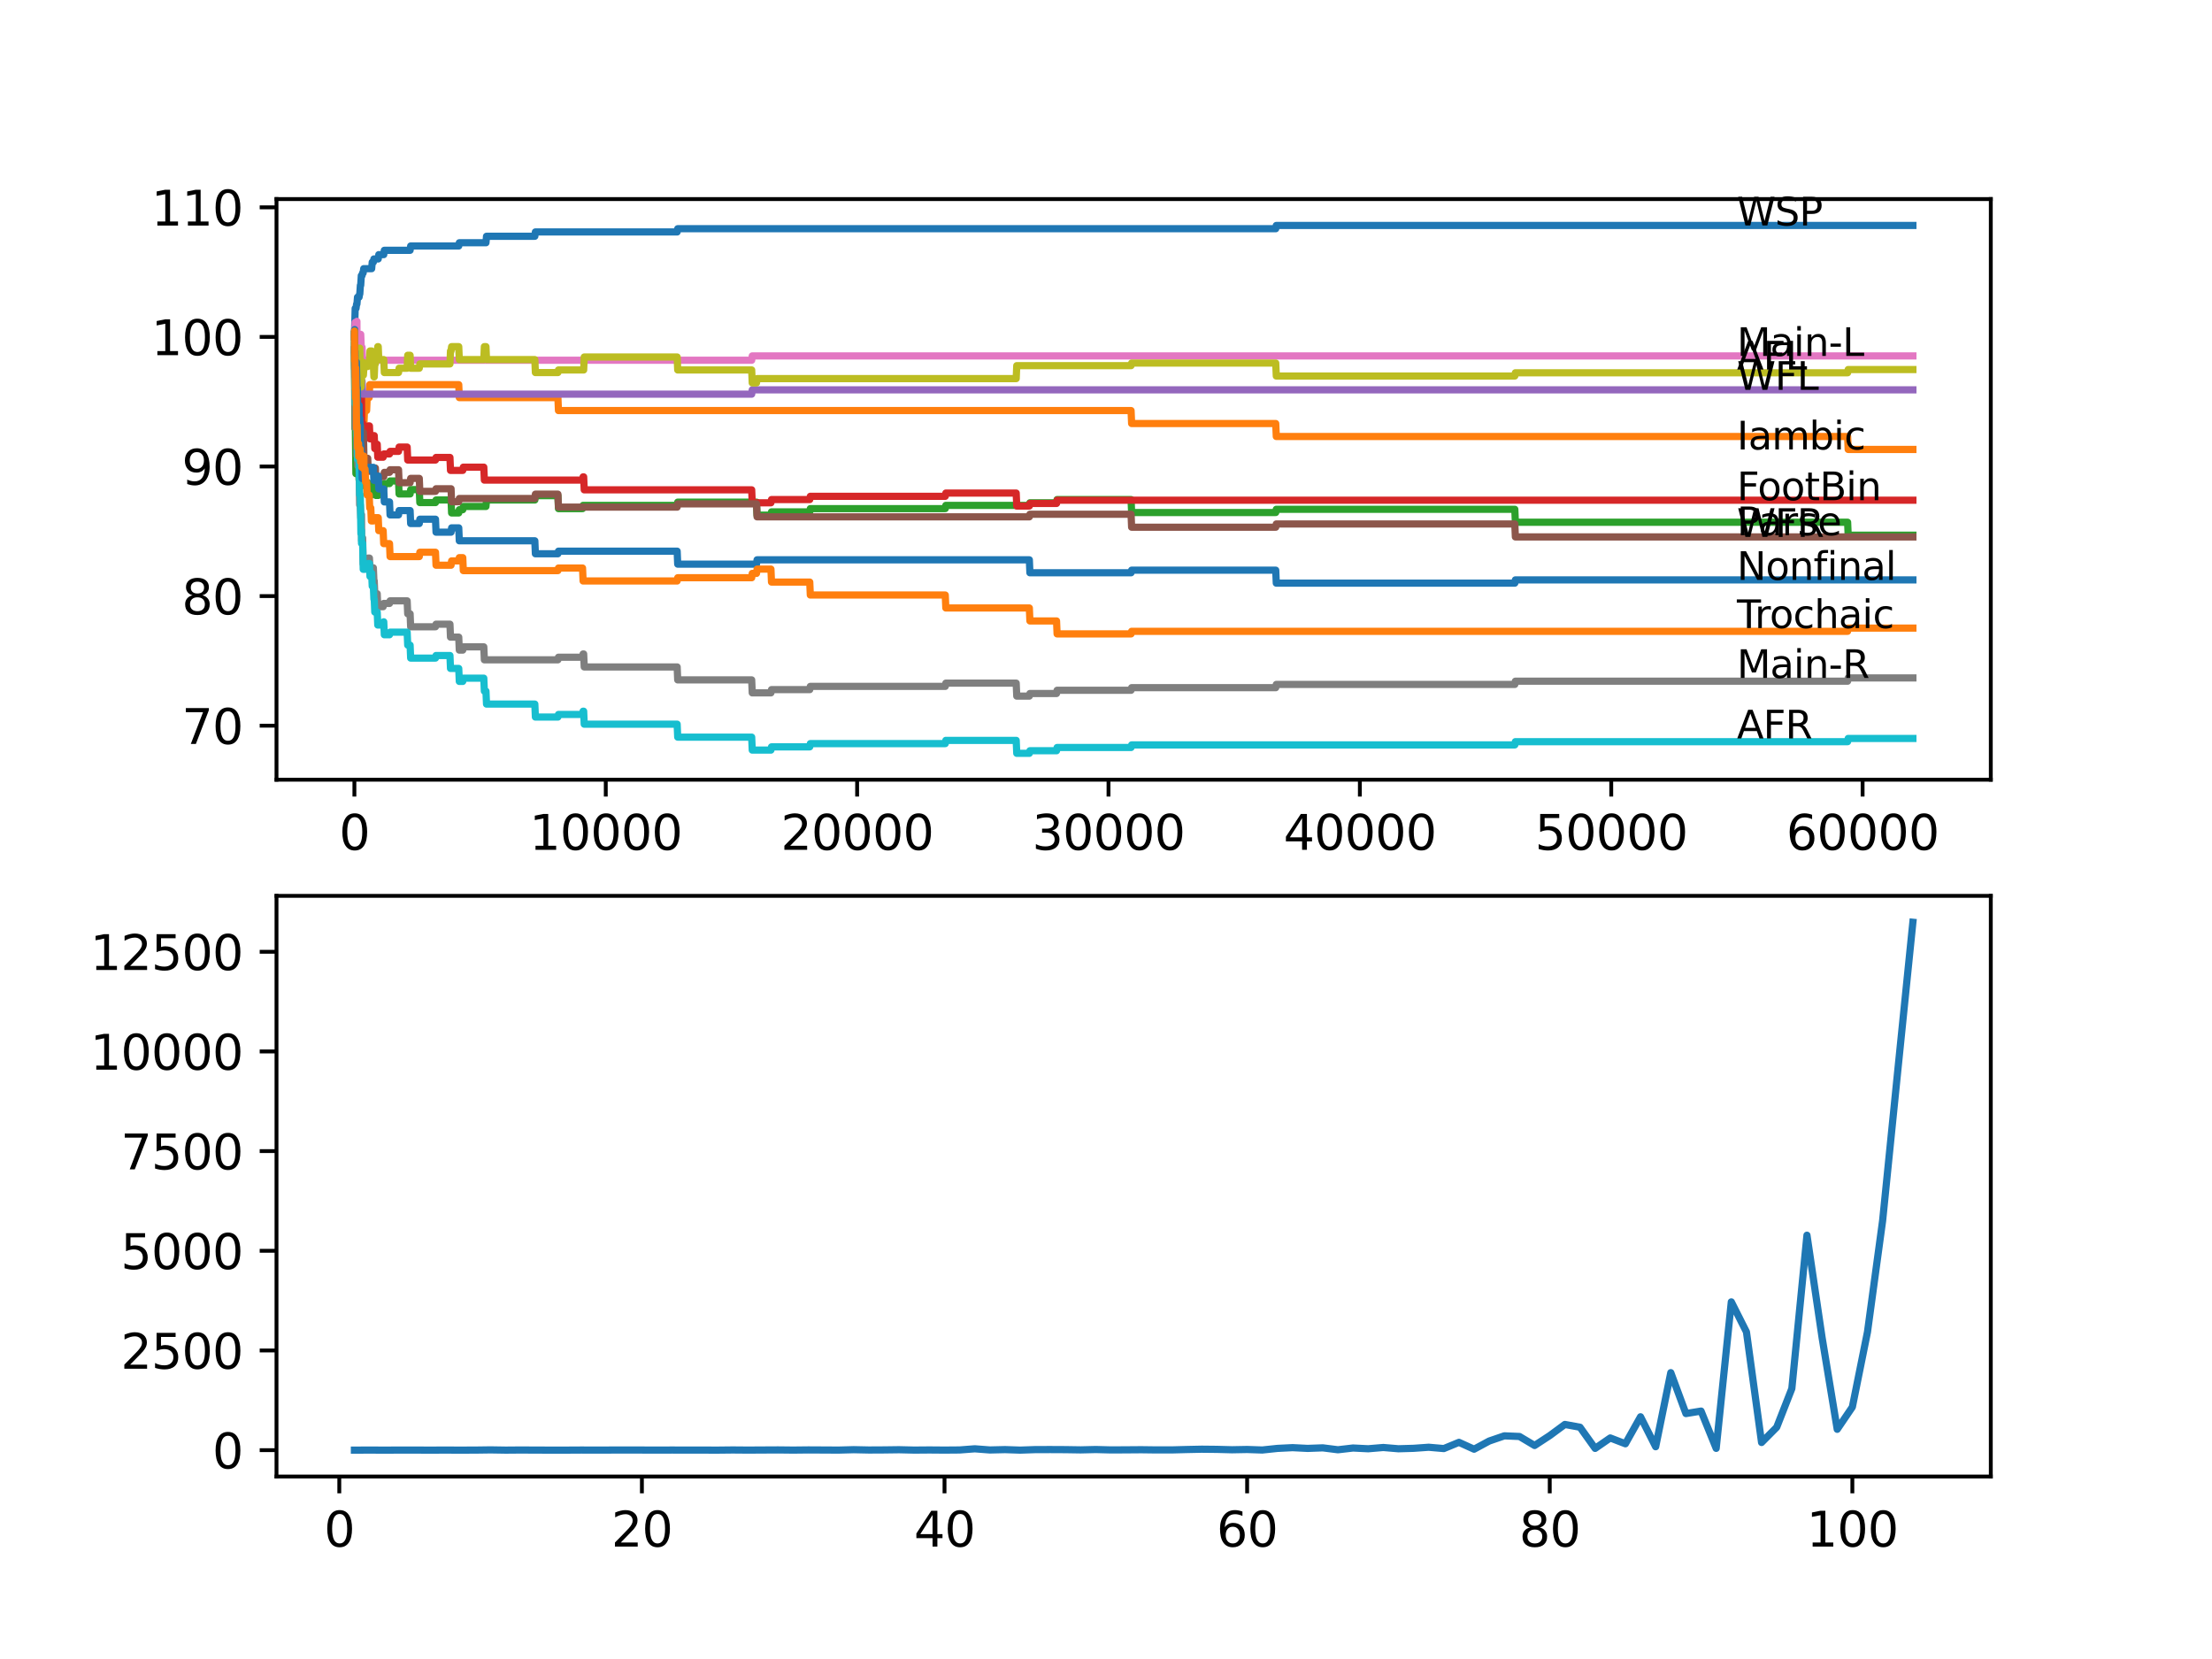 <?xml version="1.0" encoding="utf-8" standalone="no"?>
<!DOCTYPE svg PUBLIC "-//W3C//DTD SVG 1.1//EN"
  "http://www.w3.org/Graphics/SVG/1.1/DTD/svg11.dtd">
<svg xmlns:xlink="http://www.w3.org/1999/xlink" width="460.8pt" height="345.6pt" viewBox="0 0 460.8 345.6" xmlns="http://www.w3.org/2000/svg" version="1.1">
 <defs>
  <style type="text/css">*{stroke-linejoin: round; stroke-linecap: butt}</style>
 </defs>
 <g id="figure_1">
  <g id="patch_1">
   <path d="M 0 345.6 
L 460.8 345.6 
L 460.8 0 
L 0 0 
z
" style="fill: #ffffff"/>
  </g>
  <g id="axes_1">
   <g id="patch_2">
    <path d="M 57.6 162.432 
L 414.72 162.432 
L 414.72 41.472 
L 57.6 41.472 
z
" style="fill: #ffffff"/>
   </g>
   <g id="matplotlib.axis_1">
    <g id="xtick_1">
     <g id="line2d_1">
      <defs>
       <path id="mbc13c538b6" d="M 0 0 
L 0 3.5 
" style="stroke: #000000; stroke-width: 0.8"/>
      </defs>
      <g>
       <use xlink:href="#mbc13c538b6" x="73.827" y="162.432" style="stroke: #000000; stroke-width: 0.8"/>
      </g>
     </g>
     <g id="text_1">
      <!-- 0 -->
      <g transform="translate(70.646 177.03)scale(0.1 -0.1)">
       <defs>
        <path id="DejaVuSans-30" d="M 2034 4250 
Q 1547 4250 1301 3770 
Q 1056 3291 1056 2328 
Q 1056 1369 1301 889 
Q 1547 409 2034 409 
Q 2525 409 2770 889 
Q 3016 1369 3016 2328 
Q 3016 3291 2770 3770 
Q 2525 4250 2034 4250 
z
M 2034 4750 
Q 2819 4750 3233 4129 
Q 3647 3509 3647 2328 
Q 3647 1150 3233 529 
Q 2819 -91 2034 -91 
Q 1250 -91 836 529 
Q 422 1150 422 2328 
Q 422 3509 836 4129 
Q 1250 4750 2034 4750 
z
" transform="scale(0.016)"/>
       </defs>
       <use xlink:href="#DejaVuSans-30"/>
      </g>
     </g>
    </g>
    <g id="xtick_2">
     <g id="line2d_2">
      <g>
       <use xlink:href="#mbc13c538b6" x="126.192" y="162.432" style="stroke: #000000; stroke-width: 0.8"/>
      </g>
     </g>
     <g id="text_2">
      <!-- 10000 -->
      <g transform="translate(110.286 177.03)scale(0.1 -0.1)">
       <defs>
        <path id="DejaVuSans-31" d="M 794 531 
L 1825 531 
L 1825 4091 
L 703 3866 
L 703 4441 
L 1819 4666 
L 2450 4666 
L 2450 531 
L 3481 531 
L 3481 0 
L 794 0 
L 794 531 
z
" transform="scale(0.016)"/>
       </defs>
       <use xlink:href="#DejaVuSans-31"/>
       <use xlink:href="#DejaVuSans-30" x="63.623"/>
       <use xlink:href="#DejaVuSans-30" x="127.246"/>
       <use xlink:href="#DejaVuSans-30" x="190.869"/>
       <use xlink:href="#DejaVuSans-30" x="254.492"/>
      </g>
     </g>
    </g>
    <g id="xtick_3">
     <g id="line2d_3">
      <g>
       <use xlink:href="#mbc13c538b6" x="178.556" y="162.432" style="stroke: #000000; stroke-width: 0.8"/>
      </g>
     </g>
     <g id="text_3">
      <!-- 20000 -->
      <g transform="translate(162.65 177.03)scale(0.1 -0.1)">
       <defs>
        <path id="DejaVuSans-32" d="M 1228 531 
L 3431 531 
L 3431 0 
L 469 0 
L 469 531 
Q 828 903 1448 1529 
Q 2069 2156 2228 2338 
Q 2531 2678 2651 2914 
Q 2772 3150 2772 3378 
Q 2772 3750 2511 3984 
Q 2250 4219 1831 4219 
Q 1534 4219 1204 4116 
Q 875 4013 500 3803 
L 500 4441 
Q 881 4594 1212 4672 
Q 1544 4750 1819 4750 
Q 2544 4750 2975 4387 
Q 3406 4025 3406 3419 
Q 3406 3131 3298 2873 
Q 3191 2616 2906 2266 
Q 2828 2175 2409 1742 
Q 1991 1309 1228 531 
z
" transform="scale(0.016)"/>
       </defs>
       <use xlink:href="#DejaVuSans-32"/>
       <use xlink:href="#DejaVuSans-30" x="63.623"/>
       <use xlink:href="#DejaVuSans-30" x="127.246"/>
       <use xlink:href="#DejaVuSans-30" x="190.869"/>
       <use xlink:href="#DejaVuSans-30" x="254.492"/>
      </g>
     </g>
    </g>
    <g id="xtick_4">
     <g id="line2d_4">
      <g>
       <use xlink:href="#mbc13c538b6" x="230.921" y="162.432" style="stroke: #000000; stroke-width: 0.8"/>
      </g>
     </g>
     <g id="text_4">
      <!-- 30000 -->
      <g transform="translate(215.015 177.03)scale(0.1 -0.1)">
       <defs>
        <path id="DejaVuSans-33" d="M 2597 2516 
Q 3050 2419 3304 2112 
Q 3559 1806 3559 1356 
Q 3559 666 3084 287 
Q 2609 -91 1734 -91 
Q 1441 -91 1130 -33 
Q 819 25 488 141 
L 488 750 
Q 750 597 1062 519 
Q 1375 441 1716 441 
Q 2309 441 2620 675 
Q 2931 909 2931 1356 
Q 2931 1769 2642 2001 
Q 2353 2234 1838 2234 
L 1294 2234 
L 1294 2753 
L 1863 2753 
Q 2328 2753 2575 2939 
Q 2822 3125 2822 3475 
Q 2822 3834 2567 4026 
Q 2313 4219 1838 4219 
Q 1578 4219 1281 4162 
Q 984 4106 628 3988 
L 628 4550 
Q 988 4650 1302 4700 
Q 1616 4750 1894 4750 
Q 2613 4750 3031 4423 
Q 3450 4097 3450 3541 
Q 3450 3153 3228 2886 
Q 3006 2619 2597 2516 
z
" transform="scale(0.016)"/>
       </defs>
       <use xlink:href="#DejaVuSans-33"/>
       <use xlink:href="#DejaVuSans-30" x="63.623"/>
       <use xlink:href="#DejaVuSans-30" x="127.246"/>
       <use xlink:href="#DejaVuSans-30" x="190.869"/>
       <use xlink:href="#DejaVuSans-30" x="254.492"/>
      </g>
     </g>
    </g>
    <g id="xtick_5">
     <g id="line2d_5">
      <g>
       <use xlink:href="#mbc13c538b6" x="283.285" y="162.432" style="stroke: #000000; stroke-width: 0.8"/>
      </g>
     </g>
     <g id="text_5">
      <!-- 40000 -->
      <g transform="translate(267.379 177.03)scale(0.1 -0.1)">
       <defs>
        <path id="DejaVuSans-34" d="M 2419 4116 
L 825 1625 
L 2419 1625 
L 2419 4116 
z
M 2253 4666 
L 3047 4666 
L 3047 1625 
L 3713 1625 
L 3713 1100 
L 3047 1100 
L 3047 0 
L 2419 0 
L 2419 1100 
L 313 1100 
L 313 1709 
L 2253 4666 
z
" transform="scale(0.016)"/>
       </defs>
       <use xlink:href="#DejaVuSans-34"/>
       <use xlink:href="#DejaVuSans-30" x="63.623"/>
       <use xlink:href="#DejaVuSans-30" x="127.246"/>
       <use xlink:href="#DejaVuSans-30" x="190.869"/>
       <use xlink:href="#DejaVuSans-30" x="254.492"/>
      </g>
     </g>
    </g>
    <g id="xtick_6">
     <g id="line2d_6">
      <g>
       <use xlink:href="#mbc13c538b6" x="335.65" y="162.432" style="stroke: #000000; stroke-width: 0.8"/>
      </g>
     </g>
     <g id="text_6">
      <!-- 50000 -->
      <g transform="translate(319.744 177.03)scale(0.1 -0.1)">
       <defs>
        <path id="DejaVuSans-35" d="M 691 4666 
L 3169 4666 
L 3169 4134 
L 1269 4134 
L 1269 2991 
Q 1406 3038 1543 3061 
Q 1681 3084 1819 3084 
Q 2600 3084 3056 2656 
Q 3513 2228 3513 1497 
Q 3513 744 3044 326 
Q 2575 -91 1722 -91 
Q 1428 -91 1123 -41 
Q 819 9 494 109 
L 494 744 
Q 775 591 1075 516 
Q 1375 441 1709 441 
Q 2250 441 2565 725 
Q 2881 1009 2881 1497 
Q 2881 1984 2565 2268 
Q 2250 2553 1709 2553 
Q 1456 2553 1204 2497 
Q 953 2441 691 2322 
L 691 4666 
z
" transform="scale(0.016)"/>
       </defs>
       <use xlink:href="#DejaVuSans-35"/>
       <use xlink:href="#DejaVuSans-30" x="63.623"/>
       <use xlink:href="#DejaVuSans-30" x="127.246"/>
       <use xlink:href="#DejaVuSans-30" x="190.869"/>
       <use xlink:href="#DejaVuSans-30" x="254.492"/>
      </g>
     </g>
    </g>
    <g id="xtick_7">
     <g id="line2d_7">
      <g>
       <use xlink:href="#mbc13c538b6" x="388.014" y="162.432" style="stroke: #000000; stroke-width: 0.8"/>
      </g>
     </g>
     <g id="text_7">
      <!-- 60000 -->
      <g transform="translate(372.108 177.03)scale(0.1 -0.1)">
       <defs>
        <path id="DejaVuSans-36" d="M 2113 2584 
Q 1688 2584 1439 2293 
Q 1191 2003 1191 1497 
Q 1191 994 1439 701 
Q 1688 409 2113 409 
Q 2538 409 2786 701 
Q 3034 994 3034 1497 
Q 3034 2003 2786 2293 
Q 2538 2584 2113 2584 
z
M 3366 4563 
L 3366 3988 
Q 3128 4100 2886 4159 
Q 2644 4219 2406 4219 
Q 1781 4219 1451 3797 
Q 1122 3375 1075 2522 
Q 1259 2794 1537 2939 
Q 1816 3084 2150 3084 
Q 2853 3084 3261 2657 
Q 3669 2231 3669 1497 
Q 3669 778 3244 343 
Q 2819 -91 2113 -91 
Q 1303 -91 875 529 
Q 447 1150 447 2328 
Q 447 3434 972 4092 
Q 1497 4750 2381 4750 
Q 2619 4750 2861 4703 
Q 3103 4656 3366 4563 
z
" transform="scale(0.016)"/>
       </defs>
       <use xlink:href="#DejaVuSans-36"/>
       <use xlink:href="#DejaVuSans-30" x="63.623"/>
       <use xlink:href="#DejaVuSans-30" x="127.246"/>
       <use xlink:href="#DejaVuSans-30" x="190.869"/>
       <use xlink:href="#DejaVuSans-30" x="254.492"/>
      </g>
     </g>
    </g>
   </g>
   <g id="matplotlib.axis_2">
    <g id="ytick_1">
     <g id="line2d_8">
      <defs>
       <path id="mc33a13915d" d="M 0 0 
L -3.5 0 
" style="stroke: #000000; stroke-width: 0.8"/>
      </defs>
      <g>
       <use xlink:href="#mc33a13915d" x="57.6" y="151.175" style="stroke: #000000; stroke-width: 0.8"/>
      </g>
     </g>
     <g id="text_8">
      <!-- 70 -->
      <g transform="translate(37.875 154.974)scale(0.1 -0.1)">
       <defs>
        <path id="DejaVuSans-37" d="M 525 4666 
L 3525 4666 
L 3525 4397 
L 1831 0 
L 1172 0 
L 2766 4134 
L 525 4134 
L 525 4666 
z
" transform="scale(0.016)"/>
       </defs>
       <use xlink:href="#DejaVuSans-37"/>
       <use xlink:href="#DejaVuSans-30" x="63.623"/>
      </g>
     </g>
    </g>
    <g id="ytick_2">
     <g id="line2d_9">
      <g>
       <use xlink:href="#mc33a13915d" x="57.6" y="124.179" style="stroke: #000000; stroke-width: 0.8"/>
      </g>
     </g>
     <g id="text_9">
      <!-- 80 -->
      <g transform="translate(37.875 127.978)scale(0.1 -0.1)">
       <defs>
        <path id="DejaVuSans-38" d="M 2034 2216 
Q 1584 2216 1326 1975 
Q 1069 1734 1069 1313 
Q 1069 891 1326 650 
Q 1584 409 2034 409 
Q 2484 409 2743 651 
Q 3003 894 3003 1313 
Q 3003 1734 2745 1975 
Q 2488 2216 2034 2216 
z
M 1403 2484 
Q 997 2584 770 2862 
Q 544 3141 544 3541 
Q 544 4100 942 4425 
Q 1341 4750 2034 4750 
Q 2731 4750 3128 4425 
Q 3525 4100 3525 3541 
Q 3525 3141 3298 2862 
Q 3072 2584 2669 2484 
Q 3125 2378 3379 2068 
Q 3634 1759 3634 1313 
Q 3634 634 3220 271 
Q 2806 -91 2034 -91 
Q 1263 -91 848 271 
Q 434 634 434 1313 
Q 434 1759 690 2068 
Q 947 2378 1403 2484 
z
M 1172 3481 
Q 1172 3119 1398 2916 
Q 1625 2713 2034 2713 
Q 2441 2713 2670 2916 
Q 2900 3119 2900 3481 
Q 2900 3844 2670 4047 
Q 2441 4250 2034 4250 
Q 1625 4250 1398 4047 
Q 1172 3844 1172 3481 
z
" transform="scale(0.016)"/>
       </defs>
       <use xlink:href="#DejaVuSans-38"/>
       <use xlink:href="#DejaVuSans-30" x="63.623"/>
      </g>
     </g>
    </g>
    <g id="ytick_3">
     <g id="line2d_10">
      <g>
       <use xlink:href="#mc33a13915d" x="57.6" y="97.183" style="stroke: #000000; stroke-width: 0.8"/>
      </g>
     </g>
     <g id="text_10">
      <!-- 90 -->
      <g transform="translate(37.875 100.982)scale(0.1 -0.1)">
       <defs>
        <path id="DejaVuSans-39" d="M 703 97 
L 703 672 
Q 941 559 1184 500 
Q 1428 441 1663 441 
Q 2288 441 2617 861 
Q 2947 1281 2994 2138 
Q 2813 1869 2534 1725 
Q 2256 1581 1919 1581 
Q 1219 1581 811 2004 
Q 403 2428 403 3163 
Q 403 3881 828 4315 
Q 1253 4750 1959 4750 
Q 2769 4750 3195 4129 
Q 3622 3509 3622 2328 
Q 3622 1225 3098 567 
Q 2575 -91 1691 -91 
Q 1453 -91 1209 -44 
Q 966 3 703 97 
z
M 1959 2075 
Q 2384 2075 2632 2365 
Q 2881 2656 2881 3163 
Q 2881 3666 2632 3958 
Q 2384 4250 1959 4250 
Q 1534 4250 1286 3958 
Q 1038 3666 1038 3163 
Q 1038 2656 1286 2365 
Q 1534 2075 1959 2075 
z
" transform="scale(0.016)"/>
       </defs>
       <use xlink:href="#DejaVuSans-39"/>
       <use xlink:href="#DejaVuSans-30" x="63.623"/>
      </g>
     </g>
    </g>
    <g id="ytick_4">
     <g id="line2d_11">
      <g>
       <use xlink:href="#mc33a13915d" x="57.6" y="70.187" style="stroke: #000000; stroke-width: 0.8"/>
      </g>
     </g>
     <g id="text_11">
      <!-- 100 -->
      <g transform="translate(31.512 73.986)scale(0.1 -0.1)">
       <use xlink:href="#DejaVuSans-31"/>
       <use xlink:href="#DejaVuSans-30" x="63.623"/>
       <use xlink:href="#DejaVuSans-30" x="127.246"/>
      </g>
     </g>
    </g>
    <g id="ytick_5">
     <g id="line2d_12">
      <g>
       <use xlink:href="#mc33a13915d" x="57.6" y="43.191" style="stroke: #000000; stroke-width: 0.8"/>
      </g>
     </g>
     <g id="text_12">
      <!-- 110 -->
      <g transform="translate(31.512 46.99)scale(0.1 -0.1)">
       <use xlink:href="#DejaVuSans-31"/>
       <use xlink:href="#DejaVuSans-31" x="63.623"/>
       <use xlink:href="#DejaVuSans-30" x="127.246"/>
      </g>
     </g>
    </g>
   </g>
   <g id="line2d_13">
    <path d="M 73.833 70.187 
L 73.99 64.248 
L 74.168 64.248 
L 74.283 63.348 
L 74.356 63.348 
L 74.477 61.908 
L 74.801 61.908 
L 74.917 61.233 
L 74.953 61.233 
L 75.074 59.433 
L 75.142 59.433 
L 75.268 57.409 
L 75.419 57.409 
L 75.535 56.869 
L 75.65 56.869 
L 75.765 55.969 
L 77.425 55.969 
L 77.54 54.619 
L 77.776 54.619 
L 77.891 53.944 
L 78.792 53.944 
L 78.907 53.044 
L 79.944 53.044 
L 80.059 52.144 
L 85.431 52.144 
L 85.547 51.245 
L 95.564 51.245 
L 95.679 50.57 
L 101.235 50.57 
L 101.35 49.22 
L 111.415 49.22 
L 111.53 48.32 
L 141.063 48.32 
L 141.179 47.645 
L 265.759 47.645 
L 265.874 46.97 
L 398.487 46.97 
L 398.487 46.97 
" clip-path="url(#p0f46d9fb08)" style="fill: none; stroke: #1f77b4; stroke-width: 1.5; stroke-linecap: square"/>
   </g>
   <g id="line2d_14">
    <path d="M 73.833 72.886 
L 73.885 76.846 
L 73.948 75.721 
L 73.964 75.721 
L 73.974 73.021 
L 74.047 83.37 
L 74.063 80.67 
L 74.068 80.67 
L 74.168 77.971 
L 74.11 83.37 
L 74.178 80.67 
L 74.199 80.67 
L 74.241 77.431 
L 74.278 82.83 
L 74.288 82.83 
L 74.356 82.83 
L 74.388 85.529 
L 74.466 82.83 
L 74.482 82.83 
L 74.493 85.529 
L 74.592 82.83 
L 74.697 82.83 
L 74.812 80.13 
L 75.336 80.13 
L 75.456 85.529 
L 75.65 85.529 
L 75.765 88.229 
L 75.812 88.229 
L 75.927 85.529 
L 76.372 85.529 
L 76.488 82.83 
L 76.907 82.83 
L 77.022 80.13 
L 95.564 80.13 
L 95.679 82.83 
L 116.222 82.83 
L 116.337 85.529 
L 235.623 85.529 
L 235.738 88.229 
L 265.759 88.229 
L 265.874 90.929 
L 384.893 90.929 
L 385.009 93.628 
L 398.487 93.628 
L 398.487 93.628 
" clip-path="url(#p0f46d9fb08)" style="fill: none; stroke: #ff7f0e; stroke-width: 1.5; stroke-linecap: square"/>
   </g>
   <g id="line2d_15">
    <path d="M 73.833 72.886 
L 73.848 71.312 
L 73.875 79.41 
L 73.943 89.309 
L 74 87.869 
L 74.011 87.869 
L 74.142 98.667 
L 74.168 98.667 
L 74.288 96.643 
L 74.356 96.643 
L 74.477 95.203 
L 74.482 95.203 
L 74.519 94.528 
L 74.524 97.228 
L 74.576 97.228 
L 74.723 97.228 
L 74.801 99.927 
L 74.833 99.252 
L 74.953 99.252 
L 75.074 97.453 
L 75.142 97.453 
L 75.215 95.428 
L 75.22 98.128 
L 75.247 98.128 
L 75.336 98.128 
L 75.451 96.688 
L 75.65 96.688 
L 75.702 95.788 
L 75.707 98.488 
L 75.749 98.488 
L 75.791 98.488 
L 75.906 101.187 
L 76.043 101.187 
L 76.158 100.512 
L 76.603 100.512 
L 76.718 103.212 
L 77.242 103.212 
L 77.357 102.537 
L 77.425 102.537 
L 77.54 101.187 
L 77.776 101.187 
L 77.891 100.512 
L 78.2 100.512 
L 78.315 103.212 
L 78.792 103.212 
L 78.907 102.312 
L 79.818 102.312 
L 79.933 101.637 
L 79.944 101.637 
L 80.059 100.737 
L 81.143 100.737 
L 81.258 100.197 
L 83.023 100.197 
L 83.138 102.897 
L 85.431 102.897 
L 85.547 101.997 
L 87.343 101.997 
L 87.458 104.697 
L 90.72 104.697 
L 90.835 104.157 
L 93.962 104.157 
L 94.077 106.856 
L 95.564 106.856 
L 95.679 106.181 
L 96.402 106.181 
L 96.517 105.506 
L 101.235 105.506 
L 101.35 104.157 
L 111.415 104.157 
L 111.53 103.257 
L 116.222 103.257 
L 116.337 105.956 
L 121.353 105.956 
L 121.469 105.282 
L 141.063 105.282 
L 141.179 104.607 
L 157.595 104.607 
L 157.71 107.306 
L 160.601 107.306 
L 160.716 106.631 
L 168.686 106.631 
L 168.801 105.956 
L 196.915 105.956 
L 197.031 105.282 
L 214.431 105.282 
L 214.547 104.742 
L 220.097 104.742 
L 220.212 104.067 
L 235.623 104.067 
L 235.738 106.766 
L 265.759 106.766 
L 265.874 106.091 
L 315.563 106.091 
L 315.678 108.791 
L 384.893 108.791 
L 385.009 111.491 
L 398.487 111.491 
L 398.487 111.491 
" clip-path="url(#p0f46d9fb08)" style="fill: none; stroke: #2ca02c; stroke-width: 1.5; stroke-linecap: square"/>
   </g>
   <g id="line2d_16">
    <path d="M 73.833 70.187 
L 73.869 70.187 
L 73.995 68.657 
L 74.011 68.657 
L 74.126 68.207 
L 74.199 68.207 
L 74.262 67.217 
L 74.267 69.917 
L 74.294 69.917 
L 74.335 69.917 
L 74.456 75.316 
L 74.796 75.316 
L 74.917 80.715 
L 75.058 80.715 
L 75.173 83.415 
L 75.273 83.415 
L 75.304 82.74 
L 75.341 88.139 
L 75.346 88.139 
L 75.545 88.139 
L 75.66 90.839 
L 75.702 90.839 
L 75.817 89.939 
L 76.043 89.939 
L 76.158 89.264 
L 76.603 89.264 
L 76.718 88.724 
L 76.959 88.724 
L 77.074 91.424 
L 77.242 91.424 
L 77.357 90.749 
L 77.959 90.749 
L 78.074 93.448 
L 78.2 93.448 
L 78.315 92.548 
L 78.582 92.548 
L 78.697 95.248 
L 79.818 95.248 
L 79.933 94.573 
L 81.143 94.573 
L 81.258 94.033 
L 83.023 94.033 
L 83.138 93.133 
L 84.819 93.133 
L 84.934 95.833 
L 90.72 95.833 
L 90.835 95.293 
L 93.731 95.293 
L 93.846 97.993 
L 96.402 97.993 
L 96.517 97.318 
L 100.785 97.318 
L 100.9 100.017 
L 121.353 100.017 
L 121.469 99.342 
L 121.589 99.342 
L 121.704 102.042 
L 156.59 102.042 
L 156.705 104.742 
L 160.601 104.742 
L 160.716 104.067 
L 168.686 104.067 
L 168.801 103.392 
L 196.915 103.392 
L 197.031 102.717 
L 211.693 102.717 
L 211.808 105.416 
L 214.431 105.416 
L 214.547 104.877 
L 220.097 104.877 
L 220.212 104.202 
L 398.487 104.202 
L 398.487 104.202 
" clip-path="url(#p0f46d9fb08)" style="fill: none; stroke: #d62728; stroke-width: 1.5; stroke-linecap: square"/>
   </g>
   <g id="line2d_17">
    <path d="M 73.833 72.886 
L 73.979 72.886 
L 73.985 75.586 
L 74.089 74.686 
L 74.273 74.686 
L 74.356 74.011 
L 74.362 76.711 
L 74.367 76.711 
L 75.142 76.711 
L 75.257 79.41 
L 75.419 79.41 
L 75.535 82.11 
L 156.59 82.11 
L 156.705 81.21 
L 398.487 81.21 
L 398.487 81.21 
" clip-path="url(#p0f46d9fb08)" style="fill: none; stroke: #9467bd; stroke-width: 1.5; stroke-linecap: square"/>
   </g>
   <g id="line2d_18">
    <path d="M 73.833 72.886 
L 73.875 72.886 
L 73.943 79.41 
L 73.995 78.331 
L 74.011 78.331 
L 74.142 89.129 
L 74.241 89.129 
L 74.362 88.139 
L 74.456 88.139 
L 74.519 86.564 
L 74.524 89.264 
L 74.555 89.264 
L 74.723 89.264 
L 74.801 91.963 
L 74.833 91.289 
L 74.953 91.289 
L 75.074 89.489 
L 75.142 89.489 
L 75.215 88.814 
L 75.22 91.514 
L 75.236 91.514 
L 75.336 91.514 
L 75.451 90.074 
L 75.702 90.074 
L 75.823 95.473 
L 76.603 95.473 
L 76.718 98.173 
L 77.776 98.173 
L 77.891 97.498 
L 78.2 97.498 
L 78.315 100.197 
L 78.792 100.197 
L 78.907 99.297 
L 79.944 99.297 
L 80.059 98.398 
L 81.143 98.398 
L 81.258 97.858 
L 83.023 97.858 
L 83.138 100.557 
L 85.431 100.557 
L 85.547 99.657 
L 87.343 99.657 
L 87.458 102.357 
L 90.72 102.357 
L 90.835 101.817 
L 93.962 101.817 
L 94.077 104.517 
L 95.564 104.517 
L 95.679 103.842 
L 111.415 103.842 
L 111.53 102.942 
L 116.222 102.942 
L 116.337 105.641 
L 141.063 105.641 
L 141.179 104.967 
L 157.595 104.967 
L 157.71 107.666 
L 214.431 107.666 
L 214.547 107.126 
L 235.623 107.126 
L 235.738 109.826 
L 265.759 109.826 
L 265.874 109.151 
L 315.563 109.151 
L 315.678 111.851 
L 398.487 111.851 
L 398.487 111.851 
" clip-path="url(#p0f46d9fb08)" style="fill: none; stroke: #8c564b; stroke-width: 1.5; stroke-linecap: square"/>
   </g>
   <g id="line2d_19">
    <path d="M 73.833 69.647 
L 73.953 68.072 
L 73.974 68.072 
L 73.979 67.172 
L 73.985 69.872 
L 74.084 67.622 
L 74.273 67.622 
L 74.356 66.947 
L 74.362 69.647 
L 74.367 69.647 
L 75.142 69.647 
L 75.257 72.346 
L 75.419 72.346 
L 75.535 75.046 
L 156.59 75.046 
L 156.705 74.146 
L 398.487 74.146 
L 398.487 74.146 
" clip-path="url(#p0f46d9fb08)" style="fill: none; stroke: #e377c2; stroke-width: 1.5; stroke-linecap: square"/>
   </g>
   <g id="line2d_20">
    <path d="M 73.833 72.886 
L 73.943 82.155 
L 73.958 81.615 
L 73.974 81.615 
L 74.011 89.174 
L 74.095 88.724 
L 74.168 88.724 
L 74.262 86.834 
L 74.267 89.534 
L 74.273 89.534 
L 74.356 94.933 
L 74.393 94.393 
L 74.445 94.393 
L 74.561 97.093 
L 74.796 97.093 
L 74.922 105.192 
L 75.058 105.192 
L 75.173 107.891 
L 75.273 107.891 
L 75.304 107.216 
L 75.341 112.615 
L 75.346 112.615 
L 75.419 112.615 
L 75.535 112.075 
L 75.545 112.075 
L 75.665 117.475 
L 76.043 117.475 
L 76.158 116.8 
L 76.603 116.8 
L 76.718 116.26 
L 76.959 116.26 
L 77.074 118.959 
L 77.242 118.959 
L 77.357 118.285 
L 77.776 118.285 
L 77.891 120.984 
L 77.959 120.984 
L 78.074 123.684 
L 78.582 123.684 
L 78.697 126.383 
L 79.818 126.383 
L 79.933 125.708 
L 81.143 125.708 
L 81.258 125.169 
L 84.819 125.169 
L 84.934 127.868 
L 85.431 127.868 
L 85.547 130.568 
L 90.72 130.568 
L 90.835 130.028 
L 93.731 130.028 
L 93.846 132.727 
L 95.564 132.727 
L 95.679 135.427 
L 96.402 135.427 
L 96.517 134.752 
L 100.785 134.752 
L 100.9 137.452 
L 116.222 137.452 
L 116.337 136.912 
L 121.353 136.912 
L 121.469 136.237 
L 121.589 136.237 
L 121.704 138.936 
L 141.063 138.936 
L 141.179 141.636 
L 156.59 141.636 
L 156.705 144.336 
L 160.601 144.336 
L 160.716 143.661 
L 168.686 143.661 
L 168.801 142.986 
L 196.915 142.986 
L 197.031 142.311 
L 211.693 142.311 
L 211.808 145.011 
L 214.431 145.011 
L 214.547 144.471 
L 220.097 144.471 
L 220.212 143.796 
L 235.623 143.796 
L 235.738 143.256 
L 265.759 143.256 
L 265.874 142.581 
L 315.563 142.581 
L 315.678 141.906 
L 384.893 141.906 
L 385.009 141.231 
L 398.487 141.231 
L 398.487 141.231 
" clip-path="url(#p0f46d9fb08)" style="fill: none; stroke: #7f7f7f; stroke-width: 1.5; stroke-linecap: square"/>
   </g>
   <g id="line2d_21">
    <path d="M 73.833 69.647 
L 73.937 78.016 
L 73.953 77.116 
L 73.979 77.116 
L 74 79.815 
L 74.089 77.116 
L 74.095 77.116 
L 74.168 75.316 
L 74.173 78.016 
L 74.199 78.016 
L 74.273 74.326 
L 74.32 77.026 
L 74.335 77.026 
L 74.451 74.326 
L 74.456 74.326 
L 74.519 77.026 
L 74.566 76.126 
L 74.723 76.126 
L 74.801 72.526 
L 74.838 75.226 
L 74.875 75.226 
L 74.953 72.526 
L 74.985 75.226 
L 75.021 75.226 
L 75.058 77.926 
L 75.131 75.226 
L 75.142 75.226 
L 75.215 80.625 
L 75.257 79.725 
L 75.273 79.725 
L 75.414 75.451 
L 75.419 75.451 
L 75.535 78.151 
L 75.545 78.151 
L 75.65 75.451 
L 75.655 78.151 
L 75.702 78.151 
L 75.823 76.351 
L 76.603 76.351 
L 76.718 75.811 
L 76.959 75.811 
L 77.074 73.111 
L 77.425 73.111 
L 77.54 75.811 
L 77.776 75.811 
L 77.891 78.51 
L 77.959 78.51 
L 78.074 75.811 
L 78.2 75.811 
L 78.315 74.911 
L 78.582 74.911 
L 78.697 72.211 
L 78.792 72.211 
L 78.907 74.911 
L 79.944 74.911 
L 80.059 77.611 
L 83.023 77.611 
L 83.138 76.711 
L 84.819 76.711 
L 84.934 74.011 
L 85.431 74.011 
L 85.547 76.711 
L 87.343 76.711 
L 87.458 75.811 
L 93.731 75.811 
L 93.846 73.111 
L 93.962 73.111 
L 94.077 72.211 
L 95.564 72.211 
L 95.679 74.911 
L 100.785 74.911 
L 100.9 72.211 
L 101.235 72.211 
L 101.35 74.911 
L 111.415 74.911 
L 111.53 77.611 
L 116.222 77.611 
L 116.337 77.071 
L 121.589 77.071 
L 121.704 74.371 
L 141.063 74.371 
L 141.179 77.071 
L 156.59 77.071 
L 156.705 79.77 
L 157.595 79.77 
L 157.71 78.87 
L 211.693 78.87 
L 211.808 76.171 
L 235.623 76.171 
L 235.738 75.631 
L 265.759 75.631 
L 265.874 78.331 
L 315.563 78.331 
L 315.678 77.656 
L 384.893 77.656 
L 385.009 76.981 
L 398.487 76.981 
L 398.487 76.981 
" clip-path="url(#p0f46d9fb08)" style="fill: none; stroke: #bcbd22; stroke-width: 1.5; stroke-linecap: square"/>
   </g>
   <g id="line2d_22">
    <path d="M 73.833 69.647 
L 73.937 80.715 
L 73.958 79.275 
L 73.979 79.275 
L 73.985 78.735 
L 74.006 84.135 
L 74.047 83.685 
L 74.199 83.685 
L 74.262 82.695 
L 74.267 85.394 
L 74.273 85.394 
L 74.356 90.794 
L 74.393 90.254 
L 74.445 90.254 
L 74.482 95.653 
L 74.561 94.978 
L 74.796 94.978 
L 74.922 103.077 
L 75.058 103.077 
L 75.184 111.176 
L 75.273 111.176 
L 75.304 110.501 
L 75.309 113.2 
L 75.367 113.2 
L 75.545 113.2 
L 75.665 118.6 
L 76.043 118.6 
L 76.158 117.925 
L 76.603 117.925 
L 76.718 117.385 
L 76.959 117.385 
L 77.074 120.084 
L 77.242 120.084 
L 77.357 119.409 
L 77.425 119.409 
L 77.54 122.109 
L 77.776 122.109 
L 77.891 124.809 
L 77.959 124.809 
L 78.074 127.508 
L 78.582 127.508 
L 78.697 130.208 
L 79.818 130.208 
L 79.933 129.533 
L 79.944 129.533 
L 80.059 132.232 
L 81.143 132.232 
L 81.258 131.693 
L 84.819 131.693 
L 84.934 134.392 
L 85.431 134.392 
L 85.547 137.092 
L 90.72 137.092 
L 90.835 136.552 
L 93.731 136.552 
L 93.846 139.251 
L 95.564 139.251 
L 95.679 141.951 
L 96.402 141.951 
L 96.517 141.276 
L 100.785 141.276 
L 100.9 143.976 
L 101.235 143.976 
L 101.35 146.675 
L 111.415 146.675 
L 111.53 149.375 
L 116.222 149.375 
L 116.337 148.835 
L 121.353 148.835 
L 121.469 148.16 
L 121.589 148.16 
L 121.704 150.86 
L 141.063 150.86 
L 141.179 153.559 
L 156.59 153.559 
L 156.705 156.259 
L 160.601 156.259 
L 160.716 155.584 
L 168.686 155.584 
L 168.801 154.909 
L 196.915 154.909 
L 197.031 154.234 
L 211.693 154.234 
L 211.808 156.934 
L 214.431 156.934 
L 214.547 156.394 
L 220.097 156.394 
L 220.212 155.719 
L 235.623 155.719 
L 235.738 155.179 
L 315.563 155.179 
L 315.678 154.504 
L 384.893 154.504 
L 385.009 153.829 
L 398.487 153.829 
L 398.487 153.829 
" clip-path="url(#p0f46d9fb08)" style="fill: none; stroke: #17becf; stroke-width: 1.5; stroke-linecap: square"/>
   </g>
   <g id="line2d_23">
    <path d="M 73.833 69.647 
L 73.875 69.647 
L 73.89 68.657 
L 73.906 74.056 
L 73.943 73.156 
L 74.011 78.555 
L 74.058 77.206 
L 74.095 77.206 
L 74.215 75.406 
L 74.241 75.406 
L 74.362 80.805 
L 74.456 80.805 
L 74.519 86.204 
L 74.571 85.304 
L 74.723 85.304 
L 74.801 84.405 
L 74.807 87.104 
L 74.822 87.104 
L 74.953 87.104 
L 75.074 92.503 
L 75.142 92.503 
L 75.215 95.203 
L 75.252 94.303 
L 75.336 94.303 
L 75.456 99.702 
L 75.702 99.702 
L 75.823 97.903 
L 76.603 97.903 
L 76.718 97.363 
L 77.776 97.363 
L 77.891 100.062 
L 78.2 100.062 
L 78.315 99.162 
L 78.792 99.162 
L 78.907 101.862 
L 79.944 101.862 
L 80.059 104.562 
L 81.143 104.562 
L 81.258 107.261 
L 83.023 107.261 
L 83.138 106.361 
L 85.431 106.361 
L 85.547 109.061 
L 87.343 109.061 
L 87.458 108.161 
L 90.72 108.161 
L 90.835 110.861 
L 93.962 110.861 
L 94.077 109.961 
L 95.564 109.961 
L 95.679 112.66 
L 111.415 112.66 
L 111.53 115.36 
L 116.222 115.36 
L 116.337 114.82 
L 141.063 114.82 
L 141.179 117.52 
L 157.595 117.52 
L 157.71 116.62 
L 214.431 116.62 
L 214.547 119.319 
L 235.623 119.319 
L 235.738 118.779 
L 265.759 118.779 
L 265.874 121.479 
L 315.563 121.479 
L 315.678 120.804 
L 398.487 120.804 
L 398.487 120.804 
" clip-path="url(#p0f46d9fb08)" style="fill: none; stroke: #1f77b4; stroke-width: 1.5; stroke-linecap: square"/>
   </g>
   <g id="line2d_24">
    <path d="M 73.833 69.647 
L 73.848 68.972 
L 73.89 75.181 
L 73.906 74.506 
L 73.943 74.506 
L 74.026 81.165 
L 74.063 80.265 
L 74.068 80.265 
L 74.084 82.965 
L 74.11 76.666 
L 74.178 81.165 
L 74.199 81.165 
L 74.273 89.264 
L 74.32 88.589 
L 74.388 88.589 
L 74.503 93.313 
L 74.519 93.313 
L 74.634 92.413 
L 74.697 92.413 
L 74.723 95.113 
L 74.807 93.538 
L 75.021 93.538 
L 75.137 96.238 
L 75.142 96.238 
L 75.262 94.663 
L 75.273 94.663 
L 75.388 97.363 
L 75.419 97.363 
L 75.535 96.823 
L 75.65 96.823 
L 75.765 95.923 
L 75.791 95.923 
L 75.812 95.023 
L 75.817 97.723 
L 75.891 97.723 
L 76.043 97.723 
L 76.158 100.422 
L 76.372 100.422 
L 76.488 103.122 
L 76.907 103.122 
L 77.022 105.821 
L 77.242 105.821 
L 77.357 108.521 
L 77.776 108.521 
L 77.891 107.846 
L 78.792 107.846 
L 78.907 110.546 
L 79.818 110.546 
L 79.933 113.245 
L 81.143 113.245 
L 81.258 115.945 
L 87.343 115.945 
L 87.458 115.045 
L 90.72 115.045 
L 90.835 117.745 
L 93.962 117.745 
L 94.077 116.845 
L 95.564 116.845 
L 95.679 116.17 
L 96.402 116.17 
L 96.517 118.869 
L 116.222 118.869 
L 116.337 118.33 
L 121.353 118.33 
L 121.469 121.029 
L 141.063 121.029 
L 141.179 120.354 
L 156.59 120.354 
L 156.705 119.454 
L 157.595 119.454 
L 157.71 118.555 
L 160.601 118.555 
L 160.716 121.254 
L 168.686 121.254 
L 168.801 123.954 
L 196.915 123.954 
L 197.031 126.653 
L 214.431 126.653 
L 214.547 129.353 
L 220.097 129.353 
L 220.212 132.053 
L 235.623 132.053 
L 235.738 131.513 
L 384.893 131.513 
L 385.009 130.838 
L 398.487 130.838 
L 398.487 130.838 
" clip-path="url(#p0f46d9fb08)" style="fill: none; stroke: #ff7f0e; stroke-width: 1.5; stroke-linecap: square"/>
   </g>
   <g id="patch_3">
    <path d="M 57.6 162.432 
L 57.6 41.472 
" style="fill: none; stroke: #000000; stroke-width: 0.8; stroke-linejoin: miter; stroke-linecap: square"/>
   </g>
   <g id="patch_4">
    <path d="M 414.72 162.432 
L 414.72 41.472 
" style="fill: none; stroke: #000000; stroke-width: 0.8; stroke-linejoin: miter; stroke-linecap: square"/>
   </g>
   <g id="patch_5">
    <path d="M 57.6 162.432 
L 414.72 162.432 
" style="fill: none; stroke: #000000; stroke-width: 0.8; stroke-linejoin: miter; stroke-linecap: square"/>
   </g>
   <g id="patch_6">
    <path d="M 57.6 41.472 
L 414.72 41.472 
" style="fill: none; stroke: #000000; stroke-width: 0.8; stroke-linejoin: miter; stroke-linecap: square"/>
   </g>
   <g id="text_13">
    <!-- WSP -->
    <g transform="translate(361.832 46.97)scale(0.08 -0.08)">
     <defs>
      <path id="DejaVuSans-57" d="M 213 4666 
L 850 4666 
L 1831 722 
L 2809 4666 
L 3519 4666 
L 4500 722 
L 5478 4666 
L 6119 4666 
L 4947 0 
L 4153 0 
L 3169 4050 
L 2175 0 
L 1381 0 
L 213 4666 
z
" transform="scale(0.016)"/>
      <path id="DejaVuSans-53" d="M 3425 4513 
L 3425 3897 
Q 3066 4069 2747 4153 
Q 2428 4238 2131 4238 
Q 1616 4238 1336 4038 
Q 1056 3838 1056 3469 
Q 1056 3159 1242 3001 
Q 1428 2844 1947 2747 
L 2328 2669 
Q 3034 2534 3370 2195 
Q 3706 1856 3706 1288 
Q 3706 609 3251 259 
Q 2797 -91 1919 -91 
Q 1588 -91 1214 -16 
Q 841 59 441 206 
L 441 856 
Q 825 641 1194 531 
Q 1563 422 1919 422 
Q 2459 422 2753 634 
Q 3047 847 3047 1241 
Q 3047 1584 2836 1778 
Q 2625 1972 2144 2069 
L 1759 2144 
Q 1053 2284 737 2584 
Q 422 2884 422 3419 
Q 422 4038 858 4394 
Q 1294 4750 2059 4750 
Q 2388 4750 2728 4690 
Q 3069 4631 3425 4513 
z
" transform="scale(0.016)"/>
      <path id="DejaVuSans-50" d="M 1259 4147 
L 1259 2394 
L 2053 2394 
Q 2494 2394 2734 2622 
Q 2975 2850 2975 3272 
Q 2975 3691 2734 3919 
Q 2494 4147 2053 4147 
L 1259 4147 
z
M 628 4666 
L 2053 4666 
Q 2838 4666 3239 4311 
Q 3641 3956 3641 3272 
Q 3641 2581 3239 2228 
Q 2838 1875 2053 1875 
L 1259 1875 
L 1259 0 
L 628 0 
L 628 4666 
z
" transform="scale(0.016)"/>
     </defs>
     <use xlink:href="#DejaVuSans-57"/>
     <use xlink:href="#DejaVuSans-53" x="98.877"/>
     <use xlink:href="#DejaVuSans-50" x="162.354"/>
    </g>
   </g>
   <g id="text_14">
    <!-- Iambic -->
    <g transform="translate(361.832 93.628)scale(0.08 -0.08)">
     <defs>
      <path id="DejaVuSans-49" d="M 628 4666 
L 1259 4666 
L 1259 0 
L 628 0 
L 628 4666 
z
" transform="scale(0.016)"/>
      <path id="DejaVuSans-61" d="M 2194 1759 
Q 1497 1759 1228 1600 
Q 959 1441 959 1056 
Q 959 750 1161 570 
Q 1363 391 1709 391 
Q 2188 391 2477 730 
Q 2766 1069 2766 1631 
L 2766 1759 
L 2194 1759 
z
M 3341 1997 
L 3341 0 
L 2766 0 
L 2766 531 
Q 2569 213 2275 61 
Q 1981 -91 1556 -91 
Q 1019 -91 701 211 
Q 384 513 384 1019 
Q 384 1609 779 1909 
Q 1175 2209 1959 2209 
L 2766 2209 
L 2766 2266 
Q 2766 2663 2505 2880 
Q 2244 3097 1772 3097 
Q 1472 3097 1187 3025 
Q 903 2953 641 2809 
L 641 3341 
Q 956 3463 1253 3523 
Q 1550 3584 1831 3584 
Q 2591 3584 2966 3190 
Q 3341 2797 3341 1997 
z
" transform="scale(0.016)"/>
      <path id="DejaVuSans-6d" d="M 3328 2828 
Q 3544 3216 3844 3400 
Q 4144 3584 4550 3584 
Q 5097 3584 5394 3201 
Q 5691 2819 5691 2113 
L 5691 0 
L 5113 0 
L 5113 2094 
Q 5113 2597 4934 2840 
Q 4756 3084 4391 3084 
Q 3944 3084 3684 2787 
Q 3425 2491 3425 1978 
L 3425 0 
L 2847 0 
L 2847 2094 
Q 2847 2600 2669 2842 
Q 2491 3084 2119 3084 
Q 1678 3084 1418 2786 
Q 1159 2488 1159 1978 
L 1159 0 
L 581 0 
L 581 3500 
L 1159 3500 
L 1159 2956 
Q 1356 3278 1631 3431 
Q 1906 3584 2284 3584 
Q 2666 3584 2933 3390 
Q 3200 3197 3328 2828 
z
" transform="scale(0.016)"/>
      <path id="DejaVuSans-62" d="M 3116 1747 
Q 3116 2381 2855 2742 
Q 2594 3103 2138 3103 
Q 1681 3103 1420 2742 
Q 1159 2381 1159 1747 
Q 1159 1113 1420 752 
Q 1681 391 2138 391 
Q 2594 391 2855 752 
Q 3116 1113 3116 1747 
z
M 1159 2969 
Q 1341 3281 1617 3432 
Q 1894 3584 2278 3584 
Q 2916 3584 3314 3078 
Q 3713 2572 3713 1747 
Q 3713 922 3314 415 
Q 2916 -91 2278 -91 
Q 1894 -91 1617 61 
Q 1341 213 1159 525 
L 1159 0 
L 581 0 
L 581 4863 
L 1159 4863 
L 1159 2969 
z
" transform="scale(0.016)"/>
      <path id="DejaVuSans-69" d="M 603 3500 
L 1178 3500 
L 1178 0 
L 603 0 
L 603 3500 
z
M 603 4863 
L 1178 4863 
L 1178 4134 
L 603 4134 
L 603 4863 
z
" transform="scale(0.016)"/>
      <path id="DejaVuSans-63" d="M 3122 3366 
L 3122 2828 
Q 2878 2963 2633 3030 
Q 2388 3097 2138 3097 
Q 1578 3097 1268 2742 
Q 959 2388 959 1747 
Q 959 1106 1268 751 
Q 1578 397 2138 397 
Q 2388 397 2633 464 
Q 2878 531 3122 666 
L 3122 134 
Q 2881 22 2623 -34 
Q 2366 -91 2075 -91 
Q 1284 -91 818 406 
Q 353 903 353 1747 
Q 353 2603 823 3093 
Q 1294 3584 2113 3584 
Q 2378 3584 2631 3529 
Q 2884 3475 3122 3366 
z
" transform="scale(0.016)"/>
     </defs>
     <use xlink:href="#DejaVuSans-49"/>
     <use xlink:href="#DejaVuSans-61" x="29.492"/>
     <use xlink:href="#DejaVuSans-6d" x="90.771"/>
     <use xlink:href="#DejaVuSans-62" x="188.184"/>
     <use xlink:href="#DejaVuSans-69" x="251.66"/>
     <use xlink:href="#DejaVuSans-63" x="279.443"/>
    </g>
   </g>
   <g id="text_15">
    <!-- Parse -->
    <g transform="translate(361.832 111.491)scale(0.08 -0.08)">
     <defs>
      <path id="DejaVuSans-72" d="M 2631 2963 
Q 2534 3019 2420 3045 
Q 2306 3072 2169 3072 
Q 1681 3072 1420 2755 
Q 1159 2438 1159 1844 
L 1159 0 
L 581 0 
L 581 3500 
L 1159 3500 
L 1159 2956 
Q 1341 3275 1631 3429 
Q 1922 3584 2338 3584 
Q 2397 3584 2469 3576 
Q 2541 3569 2628 3553 
L 2631 2963 
z
" transform="scale(0.016)"/>
      <path id="DejaVuSans-73" d="M 2834 3397 
L 2834 2853 
Q 2591 2978 2328 3040 
Q 2066 3103 1784 3103 
Q 1356 3103 1142 2972 
Q 928 2841 928 2578 
Q 928 2378 1081 2264 
Q 1234 2150 1697 2047 
L 1894 2003 
Q 2506 1872 2764 1633 
Q 3022 1394 3022 966 
Q 3022 478 2636 193 
Q 2250 -91 1575 -91 
Q 1294 -91 989 -36 
Q 684 19 347 128 
L 347 722 
Q 666 556 975 473 
Q 1284 391 1588 391 
Q 1994 391 2212 530 
Q 2431 669 2431 922 
Q 2431 1156 2273 1281 
Q 2116 1406 1581 1522 
L 1381 1569 
Q 847 1681 609 1914 
Q 372 2147 372 2553 
Q 372 3047 722 3315 
Q 1072 3584 1716 3584 
Q 2034 3584 2315 3537 
Q 2597 3491 2834 3397 
z
" transform="scale(0.016)"/>
      <path id="DejaVuSans-65" d="M 3597 1894 
L 3597 1613 
L 953 1613 
Q 991 1019 1311 708 
Q 1631 397 2203 397 
Q 2534 397 2845 478 
Q 3156 559 3463 722 
L 3463 178 
Q 3153 47 2828 -22 
Q 2503 -91 2169 -91 
Q 1331 -91 842 396 
Q 353 884 353 1716 
Q 353 2575 817 3079 
Q 1281 3584 2069 3584 
Q 2775 3584 3186 3129 
Q 3597 2675 3597 1894 
z
M 3022 2063 
Q 3016 2534 2758 2815 
Q 2500 3097 2075 3097 
Q 1594 3097 1305 2825 
Q 1016 2553 972 2059 
L 3022 2063 
z
" transform="scale(0.016)"/>
     </defs>
     <use xlink:href="#DejaVuSans-50"/>
     <use xlink:href="#DejaVuSans-61" x="55.803"/>
     <use xlink:href="#DejaVuSans-72" x="117.082"/>
     <use xlink:href="#DejaVuSans-73" x="158.195"/>
     <use xlink:href="#DejaVuSans-65" x="210.295"/>
    </g>
   </g>
   <g id="text_16">
    <!-- FootBin -->
    <g transform="translate(361.832 104.202)scale(0.08 -0.08)">
     <defs>
      <path id="DejaVuSans-46" d="M 628 4666 
L 3309 4666 
L 3309 4134 
L 1259 4134 
L 1259 2759 
L 3109 2759 
L 3109 2228 
L 1259 2228 
L 1259 0 
L 628 0 
L 628 4666 
z
" transform="scale(0.016)"/>
      <path id="DejaVuSans-6f" d="M 1959 3097 
Q 1497 3097 1228 2736 
Q 959 2375 959 1747 
Q 959 1119 1226 758 
Q 1494 397 1959 397 
Q 2419 397 2687 759 
Q 2956 1122 2956 1747 
Q 2956 2369 2687 2733 
Q 2419 3097 1959 3097 
z
M 1959 3584 
Q 2709 3584 3137 3096 
Q 3566 2609 3566 1747 
Q 3566 888 3137 398 
Q 2709 -91 1959 -91 
Q 1206 -91 779 398 
Q 353 888 353 1747 
Q 353 2609 779 3096 
Q 1206 3584 1959 3584 
z
" transform="scale(0.016)"/>
      <path id="DejaVuSans-74" d="M 1172 4494 
L 1172 3500 
L 2356 3500 
L 2356 3053 
L 1172 3053 
L 1172 1153 
Q 1172 725 1289 603 
Q 1406 481 1766 481 
L 2356 481 
L 2356 0 
L 1766 0 
Q 1100 0 847 248 
Q 594 497 594 1153 
L 594 3053 
L 172 3053 
L 172 3500 
L 594 3500 
L 594 4494 
L 1172 4494 
z
" transform="scale(0.016)"/>
      <path id="DejaVuSans-42" d="M 1259 2228 
L 1259 519 
L 2272 519 
Q 2781 519 3026 730 
Q 3272 941 3272 1375 
Q 3272 1813 3026 2020 
Q 2781 2228 2272 2228 
L 1259 2228 
z
M 1259 4147 
L 1259 2741 
L 2194 2741 
Q 2656 2741 2882 2914 
Q 3109 3088 3109 3444 
Q 3109 3797 2882 3972 
Q 2656 4147 2194 4147 
L 1259 4147 
z
M 628 4666 
L 2241 4666 
Q 2963 4666 3353 4366 
Q 3744 4066 3744 3513 
Q 3744 3084 3544 2831 
Q 3344 2578 2956 2516 
Q 3422 2416 3680 2098 
Q 3938 1781 3938 1306 
Q 3938 681 3513 340 
Q 3088 0 2303 0 
L 628 0 
L 628 4666 
z
" transform="scale(0.016)"/>
      <path id="DejaVuSans-6e" d="M 3513 2113 
L 3513 0 
L 2938 0 
L 2938 2094 
Q 2938 2591 2744 2837 
Q 2550 3084 2163 3084 
Q 1697 3084 1428 2787 
Q 1159 2491 1159 1978 
L 1159 0 
L 581 0 
L 581 3500 
L 1159 3500 
L 1159 2956 
Q 1366 3272 1645 3428 
Q 1925 3584 2291 3584 
Q 2894 3584 3203 3211 
Q 3513 2838 3513 2113 
z
" transform="scale(0.016)"/>
     </defs>
     <use xlink:href="#DejaVuSans-46"/>
     <use xlink:href="#DejaVuSans-6f" x="53.895"/>
     <use xlink:href="#DejaVuSans-6f" x="115.076"/>
     <use xlink:href="#DejaVuSans-74" x="176.258"/>
     <use xlink:href="#DejaVuSans-42" x="215.467"/>
     <use xlink:href="#DejaVuSans-69" x="284.07"/>
     <use xlink:href="#DejaVuSans-6e" x="311.854"/>
    </g>
   </g>
   <g id="text_17">
    <!-- WFL -->
    <g transform="translate(361.832 81.21)scale(0.08 -0.08)">
     <defs>
      <path id="DejaVuSans-4c" d="M 628 4666 
L 1259 4666 
L 1259 531 
L 3531 531 
L 3531 0 
L 628 0 
L 628 4666 
z
" transform="scale(0.016)"/>
     </defs>
     <use xlink:href="#DejaVuSans-57"/>
     <use xlink:href="#DejaVuSans-46" x="98.877"/>
     <use xlink:href="#DejaVuSans-4c" x="156.396"/>
    </g>
   </g>
   <g id="text_18">
    <!-- WFR -->
    <g transform="translate(361.832 111.851)scale(0.08 -0.08)">
     <defs>
      <path id="DejaVuSans-52" d="M 2841 2188 
Q 3044 2119 3236 1894 
Q 3428 1669 3622 1275 
L 4263 0 
L 3584 0 
L 2988 1197 
Q 2756 1666 2539 1819 
Q 2322 1972 1947 1972 
L 1259 1972 
L 1259 0 
L 628 0 
L 628 4666 
L 2053 4666 
Q 2853 4666 3247 4331 
Q 3641 3997 3641 3322 
Q 3641 2881 3436 2590 
Q 3231 2300 2841 2188 
z
M 1259 4147 
L 1259 2491 
L 2053 2491 
Q 2509 2491 2742 2702 
Q 2975 2913 2975 3322 
Q 2975 3731 2742 3939 
Q 2509 4147 2053 4147 
L 1259 4147 
z
" transform="scale(0.016)"/>
     </defs>
     <use xlink:href="#DejaVuSans-57"/>
     <use xlink:href="#DejaVuSans-46" x="98.877"/>
     <use xlink:href="#DejaVuSans-52" x="156.396"/>
    </g>
   </g>
   <g id="text_19">
    <!-- Main-L -->
    <g transform="translate(361.832 74.146)scale(0.08 -0.08)">
     <defs>
      <path id="DejaVuSans-4d" d="M 628 4666 
L 1569 4666 
L 2759 1491 
L 3956 4666 
L 4897 4666 
L 4897 0 
L 4281 0 
L 4281 4097 
L 3078 897 
L 2444 897 
L 1241 4097 
L 1241 0 
L 628 0 
L 628 4666 
z
" transform="scale(0.016)"/>
      <path id="DejaVuSans-2d" d="M 313 2009 
L 1997 2009 
L 1997 1497 
L 313 1497 
L 313 2009 
z
" transform="scale(0.016)"/>
     </defs>
     <use xlink:href="#DejaVuSans-4d"/>
     <use xlink:href="#DejaVuSans-61" x="86.279"/>
     <use xlink:href="#DejaVuSans-69" x="147.559"/>
     <use xlink:href="#DejaVuSans-6e" x="175.342"/>
     <use xlink:href="#DejaVuSans-2d" x="238.721"/>
     <use xlink:href="#DejaVuSans-4c" x="274.805"/>
    </g>
   </g>
   <g id="text_20">
    <!-- Main-R -->
    <g transform="translate(361.832 141.231)scale(0.08 -0.08)">
     <use xlink:href="#DejaVuSans-4d"/>
     <use xlink:href="#DejaVuSans-61" x="86.279"/>
     <use xlink:href="#DejaVuSans-69" x="147.559"/>
     <use xlink:href="#DejaVuSans-6e" x="175.342"/>
     <use xlink:href="#DejaVuSans-2d" x="238.721"/>
     <use xlink:href="#DejaVuSans-52" x="274.805"/>
    </g>
   </g>
   <g id="text_21">
    <!-- AFL -->
    <g transform="translate(361.832 76.981)scale(0.08 -0.08)">
     <defs>
      <path id="DejaVuSans-41" d="M 2188 4044 
L 1331 1722 
L 3047 1722 
L 2188 4044 
z
M 1831 4666 
L 2547 4666 
L 4325 0 
L 3669 0 
L 3244 1197 
L 1141 1197 
L 716 0 
L 50 0 
L 1831 4666 
z
" transform="scale(0.016)"/>
     </defs>
     <use xlink:href="#DejaVuSans-41"/>
     <use xlink:href="#DejaVuSans-46" x="68.408"/>
     <use xlink:href="#DejaVuSans-4c" x="125.928"/>
    </g>
   </g>
   <g id="text_22">
    <!-- AFR -->
    <g transform="translate(361.832 153.829)scale(0.08 -0.08)">
     <use xlink:href="#DejaVuSans-41"/>
     <use xlink:href="#DejaVuSans-46" x="68.408"/>
     <use xlink:href="#DejaVuSans-52" x="125.928"/>
    </g>
   </g>
   <g id="text_23">
    <!-- Nonfinal -->
    <g transform="translate(361.832 120.804)scale(0.08 -0.08)">
     <defs>
      <path id="DejaVuSans-4e" d="M 628 4666 
L 1478 4666 
L 3547 763 
L 3547 4666 
L 4159 4666 
L 4159 0 
L 3309 0 
L 1241 3903 
L 1241 0 
L 628 0 
L 628 4666 
z
" transform="scale(0.016)"/>
      <path id="DejaVuSans-66" d="M 2375 4863 
L 2375 4384 
L 1825 4384 
Q 1516 4384 1395 4259 
Q 1275 4134 1275 3809 
L 1275 3500 
L 2222 3500 
L 2222 3053 
L 1275 3053 
L 1275 0 
L 697 0 
L 697 3053 
L 147 3053 
L 147 3500 
L 697 3500 
L 697 3744 
Q 697 4328 969 4595 
Q 1241 4863 1831 4863 
L 2375 4863 
z
" transform="scale(0.016)"/>
      <path id="DejaVuSans-6c" d="M 603 4863 
L 1178 4863 
L 1178 0 
L 603 0 
L 603 4863 
z
" transform="scale(0.016)"/>
     </defs>
     <use xlink:href="#DejaVuSans-4e"/>
     <use xlink:href="#DejaVuSans-6f" x="74.805"/>
     <use xlink:href="#DejaVuSans-6e" x="135.986"/>
     <use xlink:href="#DejaVuSans-66" x="199.365"/>
     <use xlink:href="#DejaVuSans-69" x="234.57"/>
     <use xlink:href="#DejaVuSans-6e" x="262.354"/>
     <use xlink:href="#DejaVuSans-61" x="325.732"/>
     <use xlink:href="#DejaVuSans-6c" x="387.012"/>
    </g>
   </g>
   <g id="text_24">
    <!-- Trochaic -->
    <g transform="translate(361.832 130.838)scale(0.08 -0.08)">
     <defs>
      <path id="DejaVuSans-54" d="M -19 4666 
L 3928 4666 
L 3928 4134 
L 2272 4134 
L 2272 0 
L 1638 0 
L 1638 4134 
L -19 4134 
L -19 4666 
z
" transform="scale(0.016)"/>
      <path id="DejaVuSans-68" d="M 3513 2113 
L 3513 0 
L 2938 0 
L 2938 2094 
Q 2938 2591 2744 2837 
Q 2550 3084 2163 3084 
Q 1697 3084 1428 2787 
Q 1159 2491 1159 1978 
L 1159 0 
L 581 0 
L 581 4863 
L 1159 4863 
L 1159 2956 
Q 1366 3272 1645 3428 
Q 1925 3584 2291 3584 
Q 2894 3584 3203 3211 
Q 3513 2838 3513 2113 
z
" transform="scale(0.016)"/>
     </defs>
     <use xlink:href="#DejaVuSans-54"/>
     <use xlink:href="#DejaVuSans-72" x="46.334"/>
     <use xlink:href="#DejaVuSans-6f" x="85.197"/>
     <use xlink:href="#DejaVuSans-63" x="146.379"/>
     <use xlink:href="#DejaVuSans-68" x="201.359"/>
     <use xlink:href="#DejaVuSans-61" x="264.738"/>
     <use xlink:href="#DejaVuSans-69" x="326.018"/>
     <use xlink:href="#DejaVuSans-63" x="353.801"/>
    </g>
   </g>
  </g>
  <g id="axes_2">
   <g id="patch_7">
    <path d="M 57.6 307.584 
L 414.72 307.584 
L 414.72 186.624 
L 57.6 186.624 
z
" style="fill: #ffffff"/>
   </g>
   <g id="matplotlib.axis_3">
    <g id="xtick_8">
     <g id="line2d_25">
      <g>
       <use xlink:href="#mbc13c538b6" x="70.681" y="307.584" style="stroke: #000000; stroke-width: 0.8"/>
      </g>
     </g>
     <g id="text_25">
      <!-- 0 -->
      <g transform="translate(67.499 322.182)scale(0.1 -0.1)">
       <use xlink:href="#DejaVuSans-30"/>
      </g>
     </g>
    </g>
    <g id="xtick_9">
     <g id="line2d_26">
      <g>
       <use xlink:href="#mbc13c538b6" x="133.72" y="307.584" style="stroke: #000000; stroke-width: 0.8"/>
      </g>
     </g>
     <g id="text_26">
      <!-- 20 -->
      <g transform="translate(127.358 322.182)scale(0.1 -0.1)">
       <use xlink:href="#DejaVuSans-32"/>
       <use xlink:href="#DejaVuSans-30" x="63.623"/>
      </g>
     </g>
    </g>
    <g id="xtick_10">
     <g id="line2d_27">
      <g>
       <use xlink:href="#mbc13c538b6" x="196.76" y="307.584" style="stroke: #000000; stroke-width: 0.8"/>
      </g>
     </g>
     <g id="text_27">
      <!-- 40 -->
      <g transform="translate(190.398 322.182)scale(0.1 -0.1)">
       <use xlink:href="#DejaVuSans-34"/>
       <use xlink:href="#DejaVuSans-30" x="63.623"/>
      </g>
     </g>
    </g>
    <g id="xtick_11">
     <g id="line2d_28">
      <g>
       <use xlink:href="#mbc13c538b6" x="259.8" y="307.584" style="stroke: #000000; stroke-width: 0.8"/>
      </g>
     </g>
     <g id="text_28">
      <!-- 60 -->
      <g transform="translate(253.437 322.182)scale(0.1 -0.1)">
       <use xlink:href="#DejaVuSans-36"/>
       <use xlink:href="#DejaVuSans-30" x="63.623"/>
      </g>
     </g>
    </g>
    <g id="xtick_12">
     <g id="line2d_29">
      <g>
       <use xlink:href="#mbc13c538b6" x="322.84" y="307.584" style="stroke: #000000; stroke-width: 0.8"/>
      </g>
     </g>
     <g id="text_29">
      <!-- 80 -->
      <g transform="translate(316.477 322.182)scale(0.1 -0.1)">
       <use xlink:href="#DejaVuSans-38"/>
       <use xlink:href="#DejaVuSans-30" x="63.623"/>
      </g>
     </g>
    </g>
    <g id="xtick_13">
     <g id="line2d_30">
      <g>
       <use xlink:href="#mbc13c538b6" x="385.879" y="307.584" style="stroke: #000000; stroke-width: 0.8"/>
      </g>
     </g>
     <g id="text_30">
      <!-- 100 -->
      <g transform="translate(376.336 322.182)scale(0.1 -0.1)">
       <use xlink:href="#DejaVuSans-31"/>
       <use xlink:href="#DejaVuSans-30" x="63.623"/>
       <use xlink:href="#DejaVuSans-30" x="127.246"/>
      </g>
     </g>
    </g>
   </g>
   <g id="matplotlib.axis_4">
    <g id="ytick_6">
     <g id="line2d_31">
      <g>
       <use xlink:href="#mc33a13915d" x="57.6" y="302.094" style="stroke: #000000; stroke-width: 0.8"/>
      </g>
     </g>
     <g id="text_31">
      <!-- 0 -->
      <g transform="translate(44.237 305.893)scale(0.1 -0.1)">
       <use xlink:href="#DejaVuSans-30"/>
      </g>
     </g>
    </g>
    <g id="ytick_7">
     <g id="line2d_32">
      <g>
       <use xlink:href="#mc33a13915d" x="57.6" y="281.329" style="stroke: #000000; stroke-width: 0.8"/>
      </g>
     </g>
     <g id="text_32">
      <!-- 2500 -->
      <g transform="translate(25.15 285.128)scale(0.1 -0.1)">
       <use xlink:href="#DejaVuSans-32"/>
       <use xlink:href="#DejaVuSans-35" x="63.623"/>
       <use xlink:href="#DejaVuSans-30" x="127.246"/>
       <use xlink:href="#DejaVuSans-30" x="190.869"/>
      </g>
     </g>
    </g>
    <g id="ytick_8">
     <g id="line2d_33">
      <g>
       <use xlink:href="#mc33a13915d" x="57.6" y="260.564" style="stroke: #000000; stroke-width: 0.8"/>
      </g>
     </g>
     <g id="text_33">
      <!-- 5000 -->
      <g transform="translate(25.15 264.363)scale(0.1 -0.1)">
       <use xlink:href="#DejaVuSans-35"/>
       <use xlink:href="#DejaVuSans-30" x="63.623"/>
       <use xlink:href="#DejaVuSans-30" x="127.246"/>
       <use xlink:href="#DejaVuSans-30" x="190.869"/>
      </g>
     </g>
    </g>
    <g id="ytick_9">
     <g id="line2d_34">
      <g>
       <use xlink:href="#mc33a13915d" x="57.6" y="239.799" style="stroke: #000000; stroke-width: 0.8"/>
      </g>
     </g>
     <g id="text_34">
      <!-- 7500 -->
      <g transform="translate(25.15 243.598)scale(0.1 -0.1)">
       <use xlink:href="#DejaVuSans-37"/>
       <use xlink:href="#DejaVuSans-35" x="63.623"/>
       <use xlink:href="#DejaVuSans-30" x="127.246"/>
       <use xlink:href="#DejaVuSans-30" x="190.869"/>
      </g>
     </g>
    </g>
    <g id="ytick_10">
     <g id="line2d_35">
      <g>
       <use xlink:href="#mc33a13915d" x="57.6" y="219.034" style="stroke: #000000; stroke-width: 0.8"/>
      </g>
     </g>
     <g id="text_35">
      <!-- 10000 -->
      <g transform="translate(18.788 222.833)scale(0.1 -0.1)">
       <use xlink:href="#DejaVuSans-31"/>
       <use xlink:href="#DejaVuSans-30" x="63.623"/>
       <use xlink:href="#DejaVuSans-30" x="127.246"/>
       <use xlink:href="#DejaVuSans-30" x="190.869"/>
       <use xlink:href="#DejaVuSans-30" x="254.492"/>
      </g>
     </g>
    </g>
    <g id="ytick_11">
     <g id="line2d_36">
      <g>
       <use xlink:href="#mc33a13915d" x="57.6" y="198.269" style="stroke: #000000; stroke-width: 0.8"/>
      </g>
     </g>
     <g id="text_36">
      <!-- 12500 -->
      <g transform="translate(18.788 202.068)scale(0.1 -0.1)">
       <use xlink:href="#DejaVuSans-31"/>
       <use xlink:href="#DejaVuSans-32" x="63.623"/>
       <use xlink:href="#DejaVuSans-35" x="127.246"/>
       <use xlink:href="#DejaVuSans-30" x="190.869"/>
       <use xlink:href="#DejaVuSans-30" x="254.492"/>
      </g>
     </g>
    </g>
   </g>
   <g id="line2d_37">
    <path d="M 73.833 302.086 
L 76.985 302.078 
L 80.137 302.086 
L 83.289 302.078 
L 86.441 302.078 
L 89.593 302.086 
L 92.745 302.078 
L 95.897 302.086 
L 99.049 302.078 
L 102.201 302.036 
L 105.353 302.086 
L 108.505 302.061 
L 111.657 302.078 
L 114.809 302.086 
L 117.961 302.086 
L 121.113 302.069 
L 124.265 302.078 
L 127.416 302.069 
L 130.568 302.069 
L 133.72 302.069 
L 136.872 302.078 
L 140.024 302.069 
L 143.176 302.078 
L 146.328 302.078 
L 149.48 302.086 
L 152.632 302.053 
L 155.784 302.078 
L 158.936 302.061 
L 162.088 302.044 
L 165.24 302.078 
L 168.392 302.044 
L 171.544 302.061 
L 174.696 302.078 
L 177.848 301.994 
L 181 302.061 
L 184.152 302.044 
L 187.304 302.003 
L 190.456 302.078 
L 193.608 302.053 
L 196.76 302.078 
L 199.912 302.053 
L 203.064 301.812 
L 206.216 302.053 
L 209.368 301.978 
L 212.52 302.086 
L 215.672 301.978 
L 218.824 301.97 
L 221.976 301.986 
L 225.128 302.036 
L 228.28 301.961 
L 231.432 302.044 
L 234.584 302.028 
L 237.736 302.003 
L 240.888 302.044 
L 244.04 302.044 
L 247.192 301.961 
L 250.344 301.895 
L 253.496 301.928 
L 256.648 302.011 
L 259.8 301.953 
L 262.952 302.061 
L 266.104 301.729 
L 269.256 301.571 
L 272.408 301.729 
L 275.56 301.612 
L 278.712 302.011 
L 281.864 301.646 
L 285.016 301.803 
L 288.168 301.538 
L 291.32 301.803 
L 294.472 301.712 
L 297.624 301.488 
L 300.776 301.762 
L 303.928 300.466 
L 307.08 301.895 
L 310.232 300.192 
L 313.384 299.112 
L 316.536 299.245 
L 319.688 301.122 
L 322.84 299.062 
L 325.992 296.737 
L 329.144 297.318 
L 332.296 301.729 
L 335.448 299.552 
L 338.6 300.765 
L 341.752 295.142 
L 344.904 301.38 
L 348.055 285.947 
L 351.207 294.469 
L 354.359 293.954 
L 357.511 301.72 
L 360.663 271.204 
L 363.815 277.467 
L 366.967 300.499 
L 370.119 297.326 
L 373.271 289.27 
L 376.423 257.316 
L 379.575 278.654 
L 382.727 297.75 
L 385.879 293.107 
L 389.031 277.467 
L 392.183 254.293 
L 395.335 223.095 
L 398.487 192.122 
" clip-path="url(#pbe53a4e088)" style="fill: none; stroke: #1f77b4; stroke-width: 1.5; stroke-linecap: square"/>
   </g>
   <g id="patch_8">
    <path d="M 57.6 307.584 
L 57.6 186.624 
" style="fill: none; stroke: #000000; stroke-width: 0.8; stroke-linejoin: miter; stroke-linecap: square"/>
   </g>
   <g id="patch_9">
    <path d="M 414.72 307.584 
L 414.72 186.624 
" style="fill: none; stroke: #000000; stroke-width: 0.8; stroke-linejoin: miter; stroke-linecap: square"/>
   </g>
   <g id="patch_10">
    <path d="M 57.6 307.584 
L 414.72 307.584 
" style="fill: none; stroke: #000000; stroke-width: 0.8; stroke-linejoin: miter; stroke-linecap: square"/>
   </g>
   <g id="patch_11">
    <path d="M 57.6 186.624 
L 414.72 186.624 
" style="fill: none; stroke: #000000; stroke-width: 0.8; stroke-linejoin: miter; stroke-linecap: square"/>
   </g>
  </g>
 </g>
 <defs>
  <clipPath id="p0f46d9fb08">
   <rect x="57.6" y="41.472" width="357.12" height="120.96"/>
  </clipPath>
  <clipPath id="pbe53a4e088">
   <rect x="57.6" y="186.624" width="357.12" height="120.96"/>
  </clipPath>
 </defs>
</svg>

